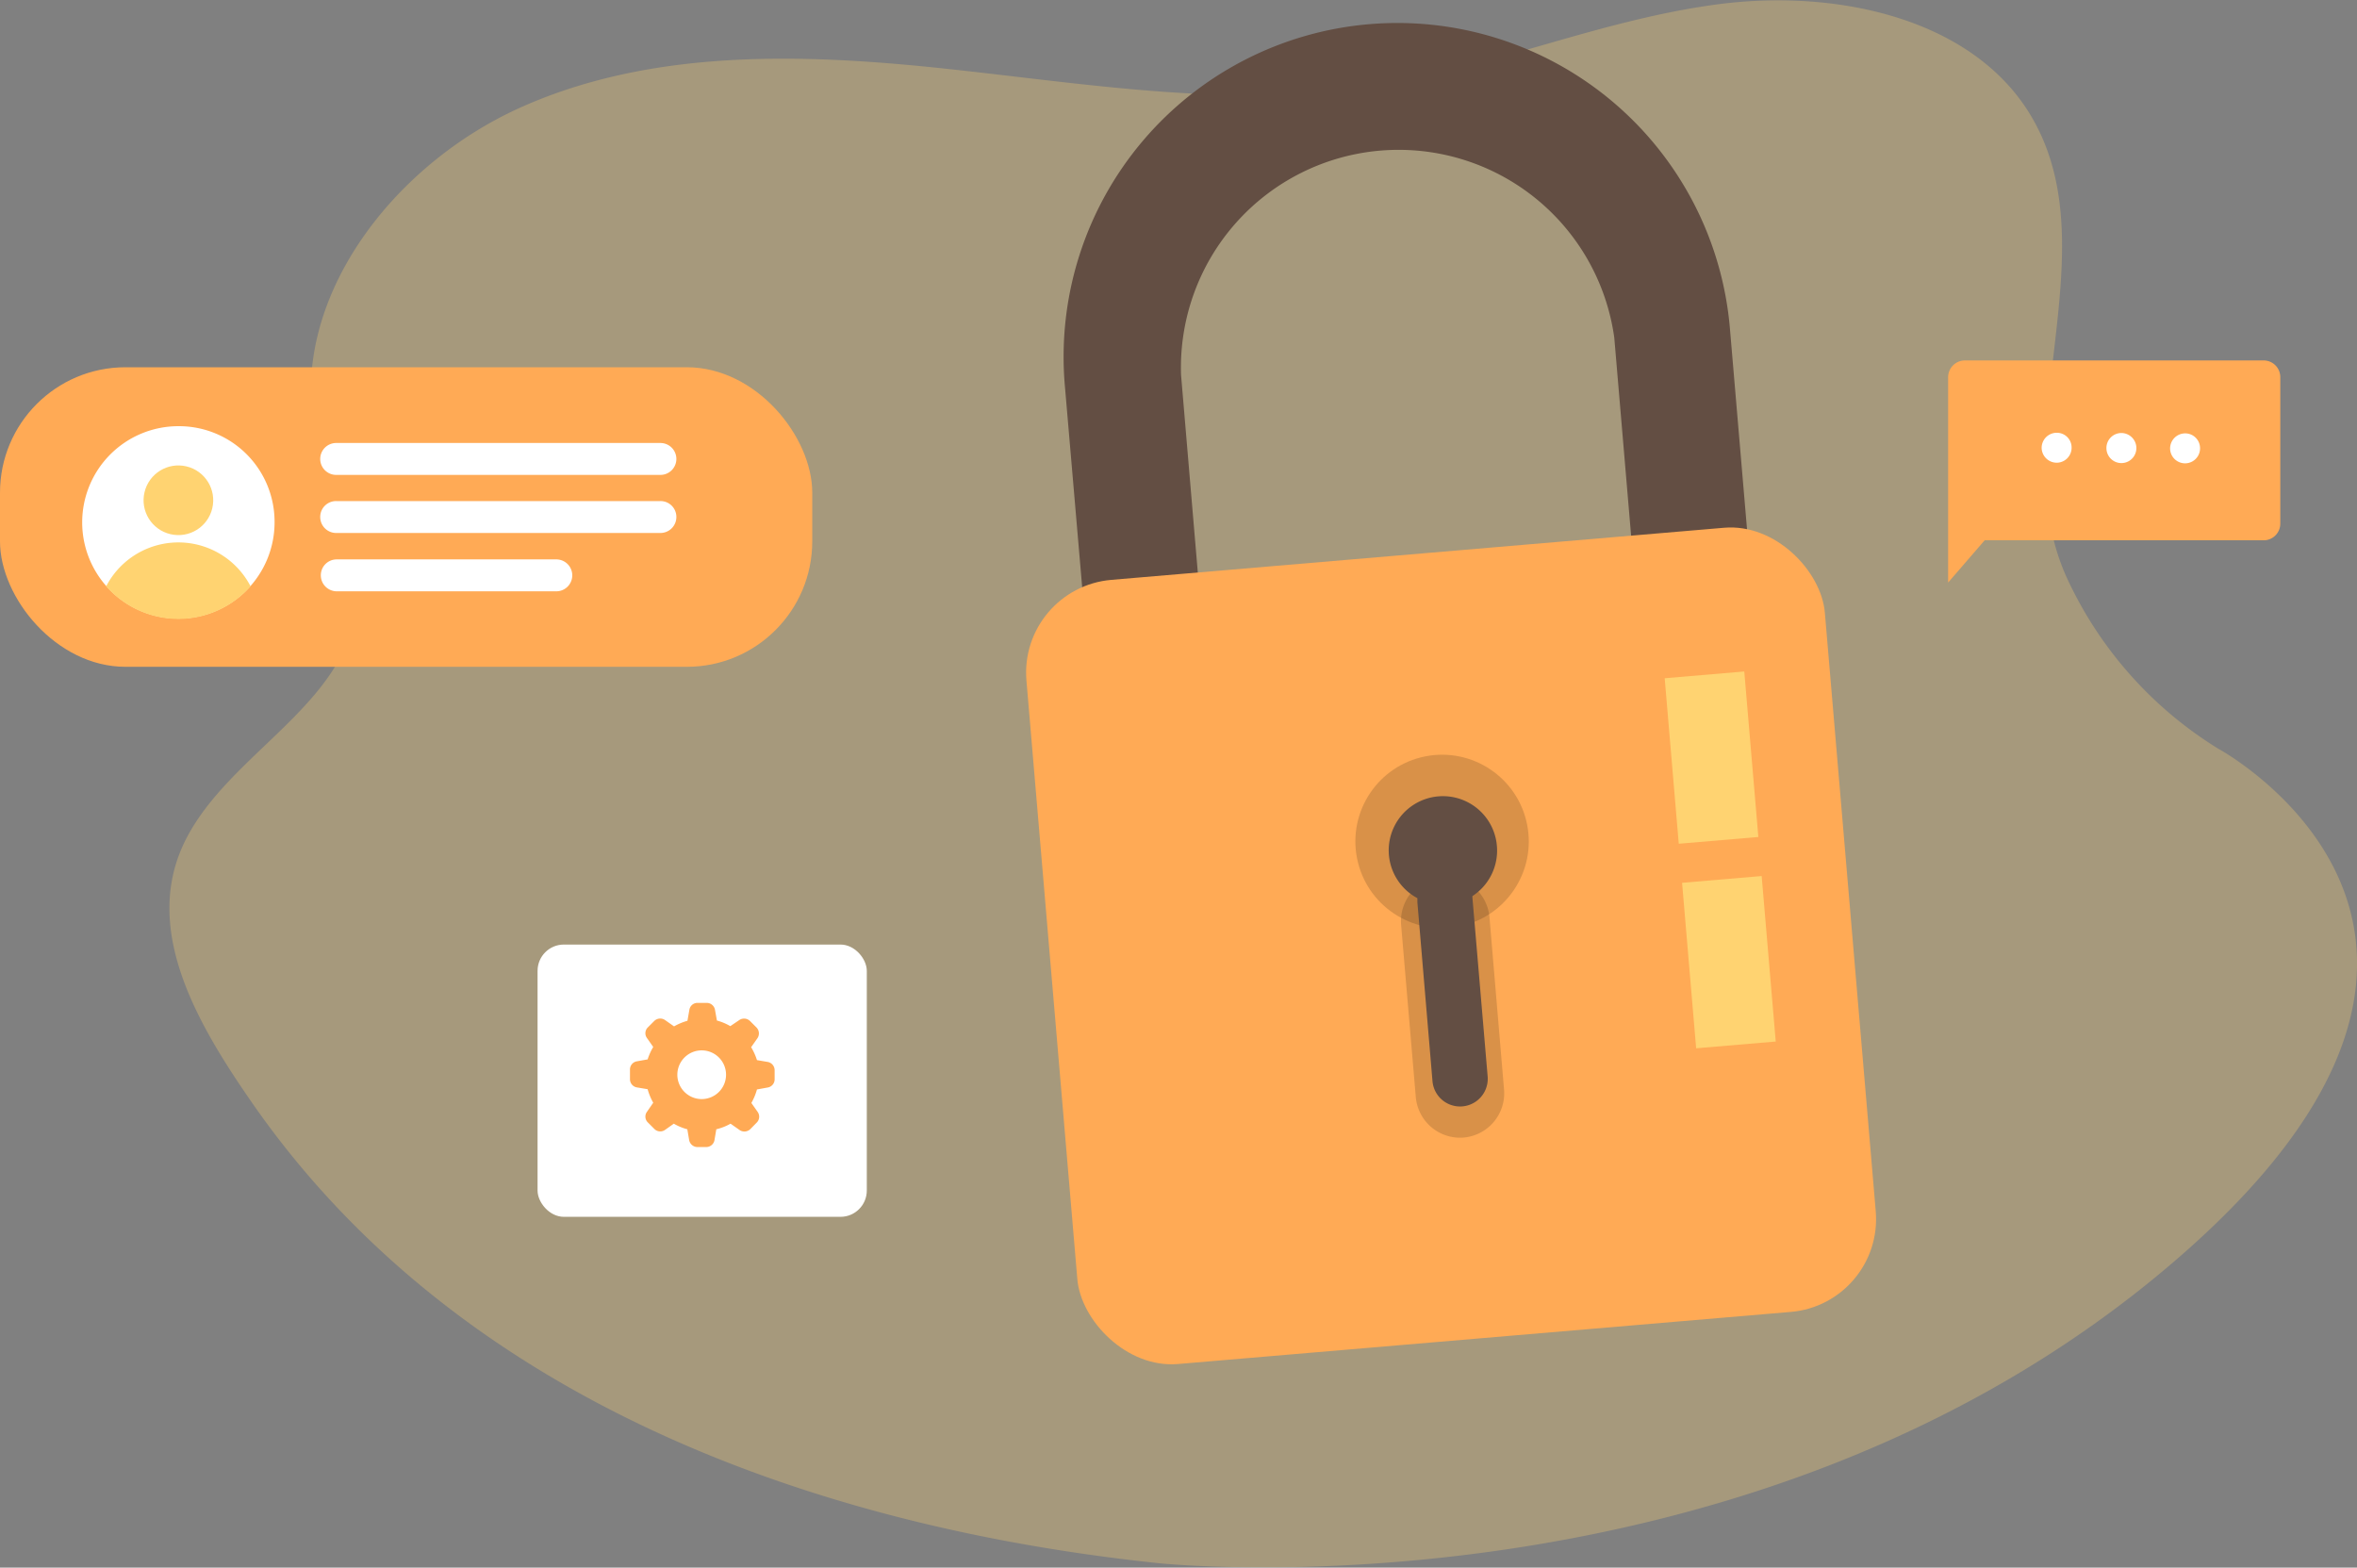 <svg xmlns="http://www.w3.org/2000/svg" viewBox="0 0 193.58 128.74"><rect x="0" y="0" width="193.58" height="128.74" fill="#808080" stroke="none"/><defs><style>.cls-1{isolation:isolate;}.cls-2{opacity:0.3;}.cls-3{fill:#ffd371;}.cls-4{fill:#fa5;}.cls-5{fill:#fff;}.cls-6{fill:#634e43;}.cls-7{opacity:0.15;mix-blend-mode:multiply;}</style></defs><g class="cls-1"><g id="Layer_2" data-name="Layer 2"><g id="Option_1" data-name="Option 1"><g class="cls-2"><path class="cls-3" d="M178.71,103.47c31.32-27,3.45-42,3.45-42a32.41,32.41,0,0,1-12.4-14c-5.34-11.67,3.58-26.62-2.84-37.76-4.72-8.19-16-10.63-25.74-9.37s-18.91,5.33-28.61,6.8C101,8.88,89.2,6.87,77.56,5.63S53.64,4,42.9,8.76s-19.29,16-17,27c1,5,4.09,9.73,3.24,14.78-1.3,7.8-11,11.78-14.2,19.08-3.12,7.14,1.47,14.78,5.89,21.13,18,25.76,49,34.92,74,37.59C94.83,128.37,143.69,133.7,178.71,103.47Z"/></g><rect class="cls-4" y="30.16" width="66.71" height="24.6" rx="10.3"/><path class="cls-5" d="M22.55,42.93A7.9,7.9,0,1,1,14.65,35,7.85,7.85,0,0,1,22.55,42.93Z"/><circle class="cls-3" cx="14.65" cy="41.08" r="2.86" transform="translate(-28.7 45.86) rotate(-76.66)"/><path class="cls-3" d="M20.58,48.15a7.9,7.9,0,0,1-11.86,0,6.68,6.68,0,0,1,11.86,0Z"/><path class="cls-5" d="M54.24,39H27.61a1.31,1.31,0,0,1-1.31-1.31h0a1.31,1.31,0,0,1,1.31-1.31H54.24a1.31,1.31,0,0,1,1.31,1.31h0A1.31,1.31,0,0,1,54.24,39Z"/><path class="cls-5" d="M54.24,43.77H27.61a1.31,1.31,0,0,1-1.31-1.31h0a1.3,1.3,0,0,1,1.31-1.31H54.24a1.3,1.3,0,0,1,1.31,1.31h0A1.31,1.31,0,0,1,54.24,43.77Z"/><path class="cls-5" d="M45.66,48.56h-18a1.31,1.31,0,0,1-1.31-1.31h0a1.3,1.3,0,0,1,1.31-1.31h18A1.31,1.31,0,0,1,47,47.25h0A1.31,1.31,0,0,1,45.66,48.56Z"/><path class="cls-6" d="M145.83,71l-9.5.81-3.75-44.08A17.88,17.88,0,0,0,97,30.8l3.74,44.07-9.5.81L87.45,31.6A27.41,27.41,0,0,1,142.08,27Z"/><rect class="cls-4" x="86.27" y="45.37" width="65.81" height="64.63" rx="7.65" transform="translate(-6.15 10.37) rotate(-4.86)"/><circle class="cls-7" cx="118.44" cy="69.09" r="7.12" transform="translate(-11.19 24.4) rotate(-11.23)"/><path class="cls-7" d="M120.21,93.42h0a3.65,3.65,0,0,1-3.93-3.32l-1.21-14.19A3.66,3.66,0,0,1,118.39,72h0a3.65,3.65,0,0,1,3.94,3.32l1.2,14.19A3.65,3.65,0,0,1,120.21,93.42Z"/><path class="cls-6" d="M122.94,69.47a4.45,4.45,0,1,0-6.53,4.29c0,.12,0,.23,0,.34l1.24,14.69a2.27,2.27,0,1,0,4.53-.39l-1.25-14.68s0-.09,0-.13A4.46,4.46,0,0,0,122.94,69.47Z"/><rect class="cls-3" x="137.28" y="55.41" width="6.56" height="13.64" transform="translate(-4.76 12.12) rotate(-4.86)"/><rect class="cls-3" x="138.71" y="72.21" width="6.56" height="13.64" transform="translate(-6.18 12.3) rotate(-4.86)"/><path class="cls-4" d="M185.91,29.6H161.35A1.38,1.38,0,0,0,160,31V41.69l0,6.15,3-3.47h23A1.37,1.37,0,0,0,187.28,43V31A1.37,1.37,0,0,0,185.91,29.6Z"/><path class="cls-5" d="M178.23,36.82a1.23,1.23,0,0,0,2.46,0,1.22,1.22,0,0,0-1.22-1.23A1.24,1.24,0,0,0,178.23,36.82Z"/><path class="cls-5" d="M173,36.8a1.23,1.23,0,0,0,2.46,0,1.24,1.24,0,0,0-1.23-1.24A1.23,1.23,0,0,0,173,36.8Z"/><path class="cls-5" d="M167.68,36.78A1.24,1.24,0,0,0,168.91,38a1.23,1.23,0,0,0,1.23-1.23,1.21,1.21,0,0,0-1.22-1.23A1.24,1.24,0,0,0,167.68,36.78Z"/><rect class="cls-5" x="44.15" y="77.57" width="27.04" height="22.36" rx="2.16"/><path class="cls-4" d="M51.74,87.87v.75a.68.68,0,0,0,.56.68l.89.15a4.91,4.91,0,0,0,.46,1.11l-.52.75a.67.67,0,0,0,.08.87l.53.53a.68.68,0,0,0,.88.08l.72-.51a4.49,4.49,0,0,0,1.11.46l.15.89a.7.7,0,0,0,.68.57H58a.69.69,0,0,0,.68-.57l.15-.89A4.49,4.49,0,0,0,60,92.28l.74.52a.7.7,0,0,0,.88-.07l.53-.54a.68.68,0,0,0,.08-.87l-.52-.74a4.91,4.91,0,0,0,.46-1.11l.88-.16a.68.68,0,0,0,.57-.67v-.75a.69.69,0,0,0-.57-.68l-.88-.15A4.91,4.91,0,0,0,61.69,86l.52-.74a.7.7,0,0,0-.08-.88l-.53-.53a.7.7,0,0,0-.88-.08l-.74.5a4.42,4.42,0,0,0-1.1-.46l-.16-.89a.69.69,0,0,0-.67-.56h-.77a.67.67,0,0,0-.66.56l-.16.91a4.83,4.83,0,0,0-1.1.46l-.74-.52a.7.7,0,0,0-.88.07l-.53.53a.67.67,0,0,0-.08.87l.52.74A4.91,4.91,0,0,0,53.19,87l-.89.16A.68.68,0,0,0,51.74,87.87Zm3.89.39h0a2,2,0,1,1,2,2A2,2,0,0,1,55.63,88.25Z"/></g></g></g></svg>